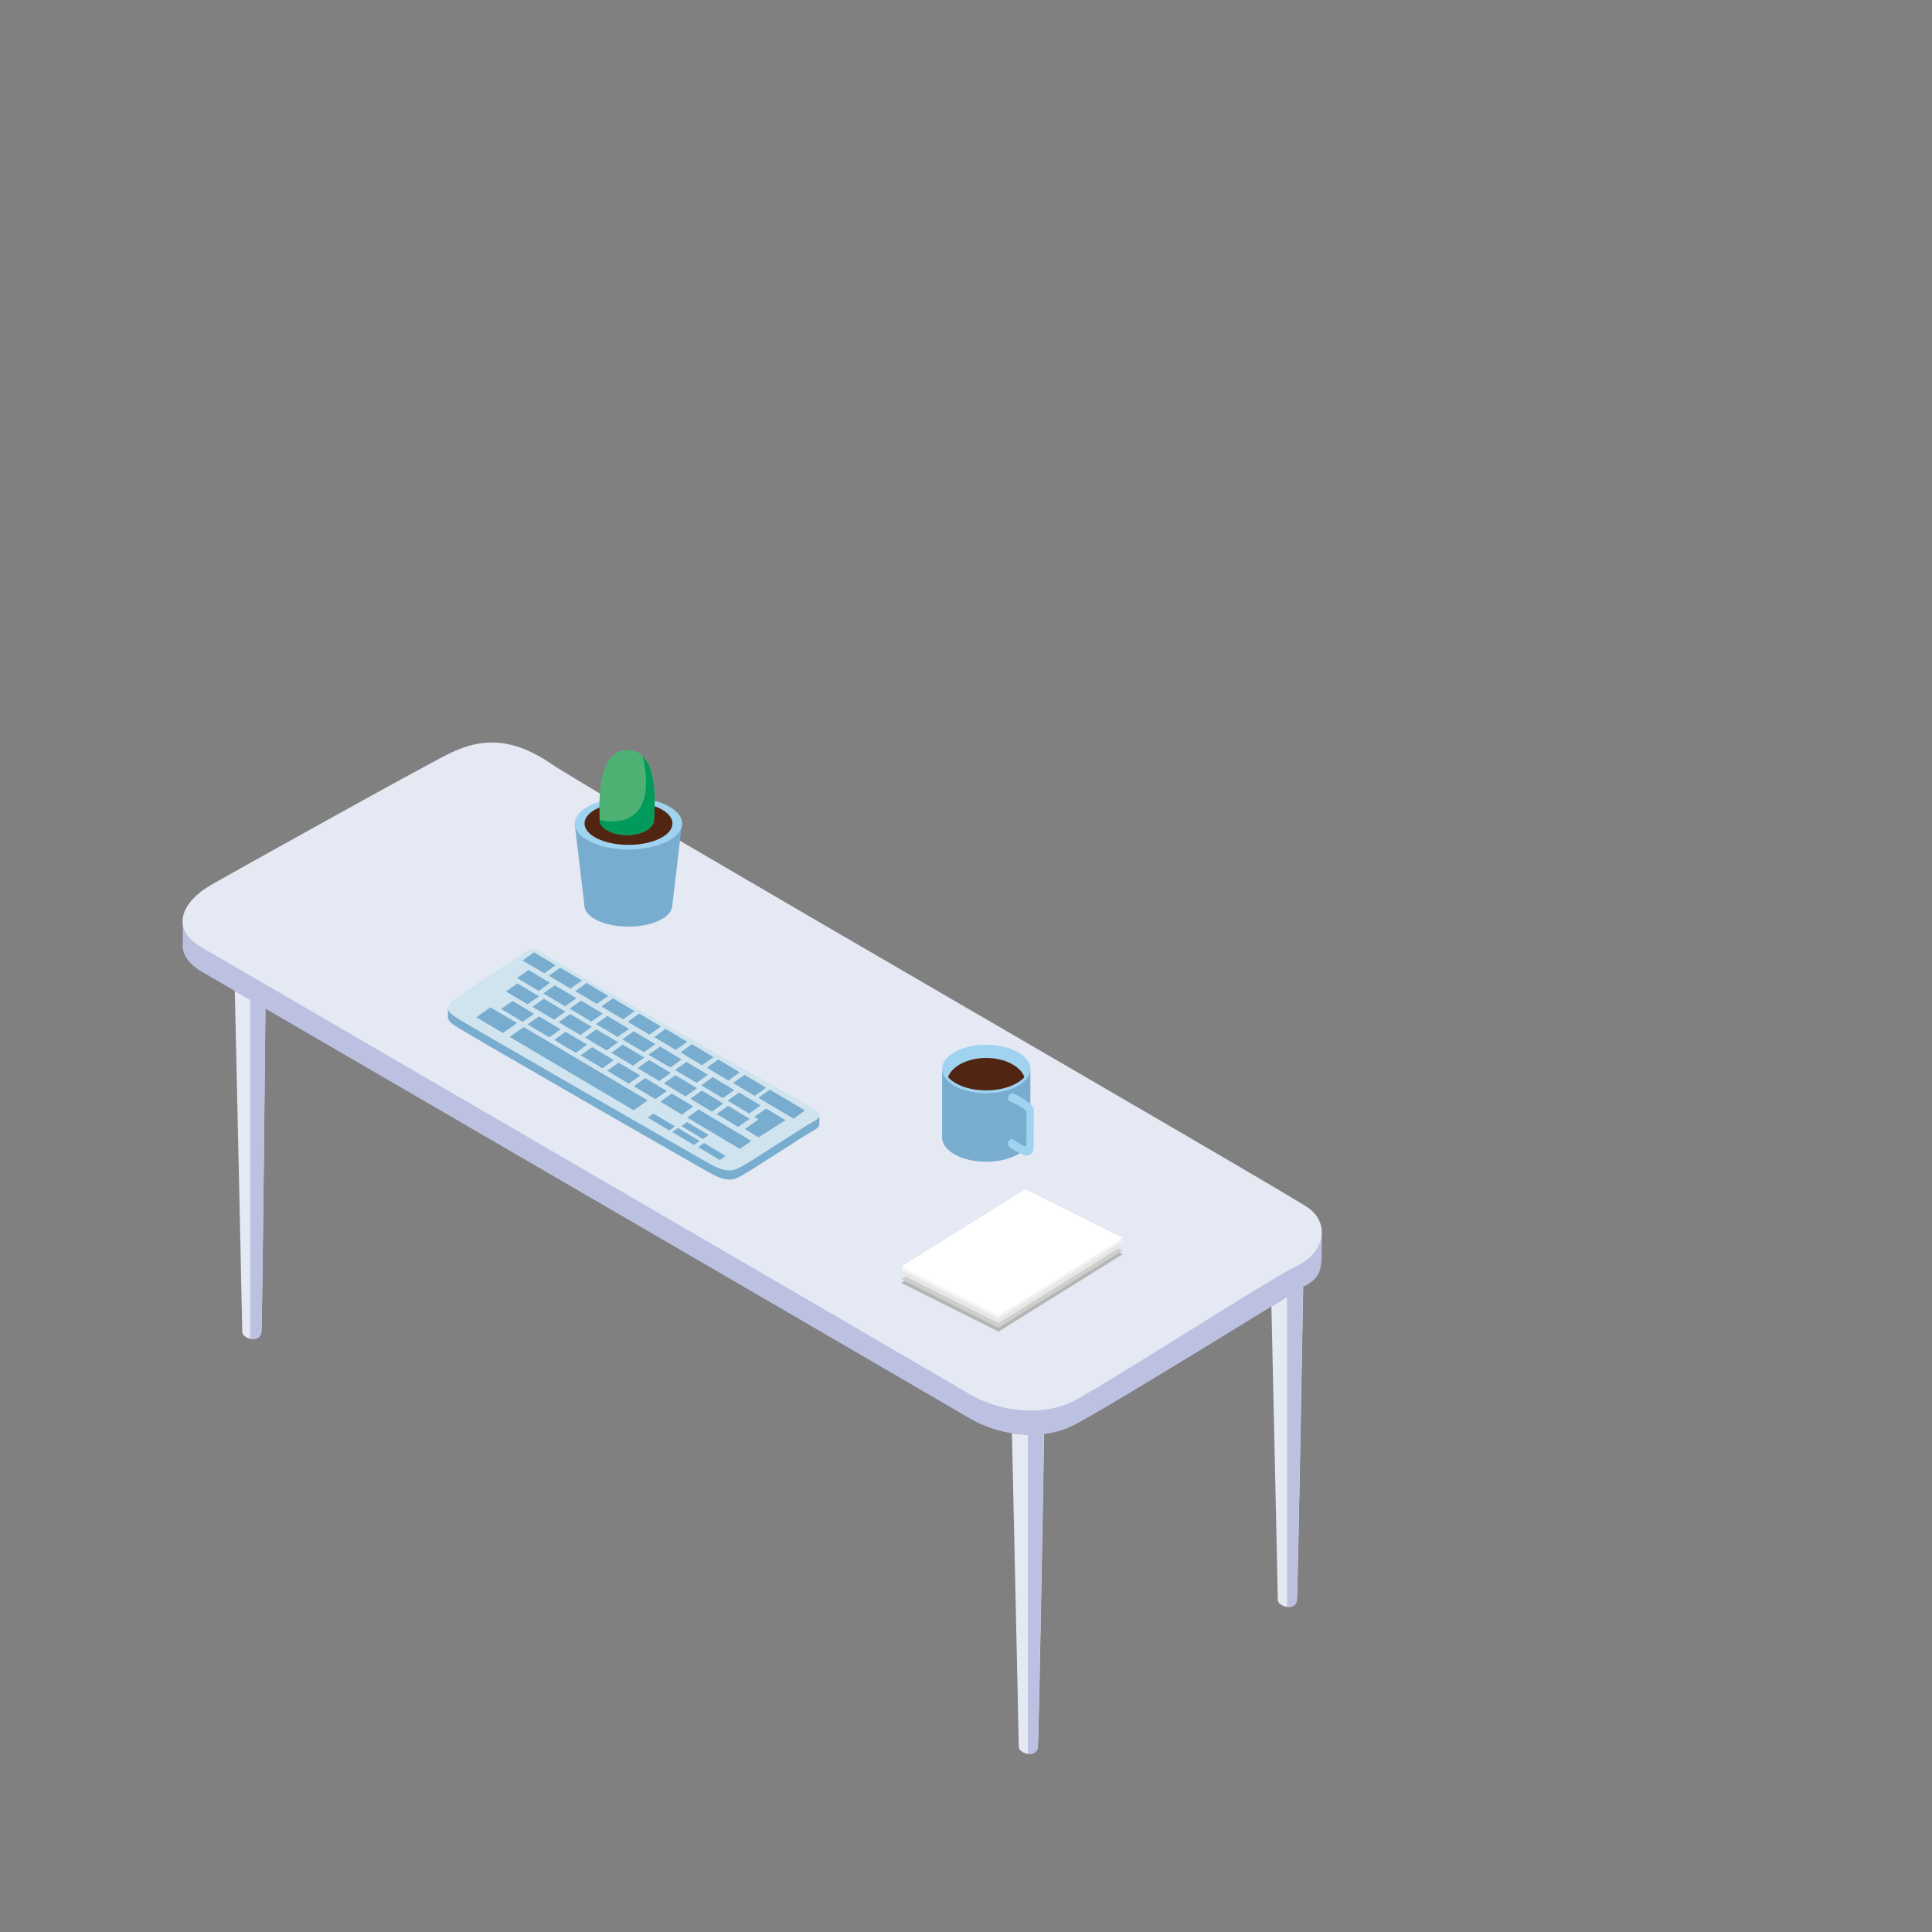 <?xml version="1.0" encoding="utf-8"?>
<!-- Generator: Adobe Illustrator 21.0.0, SVG Export Plug-In . SVG Version: 6.00 Build 0)  -->
<svg version="1.1" id="Layer_1" xmlns="http://www.w3.org/2000/svg" xmlns:xlink="http://www.w3.org/1999/xlink" x="0px" y="0px"
	 viewBox="0 0 1300 1300" style="enable-background:new 0 0 1300 1300;" xml:space="preserve">
<rect x="0" y="0" width="1300" height="1300" fill="#808080" stroke="none"/>
<style type="text/css">
	.st0{fill:#E5E9F3;}
	.st1{fill:#BCC1E2;}
	.st2{fill:#D0E4EF;}
	.st3{fill:#78ADD0;}
	.st4{display:none;}
	.st5{display:inline;fill:#78ADD0;}
	.st6{display:inline;fill:#E2DAED;}
	.st7{display:inline;fill:#42436E;}
	.st8{display:inline;fill:#FFFFFF;}
	.st9{fill:#A0D3F0;}
	.st10{fill:#512512;}
	.st11{fill:#4DB174;}
	.st12{fill:#009B5A;}
	.st13{display:inline;fill:#AE5351;}
	.st14{display:inline;fill:#9F3B3F;}
	.st15{display:inline;fill:#F8A586;}
	.st16{display:inline;fill:#F1C3A7;}
	.st17{display:inline;fill:#DCAD8C;}
	.st18{display:inline;fill:#81C3EB;}
	.st19{display:inline;fill:#9FD5F4;}
	.st20{display:inline;}
	.st21{fill:#81C3EB;}
	.st22{display:inline;fill:#8FC2E4;}
	.st23{display:inline;fill:#C89E85;}
	.st24{display:inline;fill:#F79B74;}
	.st25{display:inline;fill:#382E81;}
	.st26{display:inline;fill:#34256A;}
	.st27{display:inline;fill:#512512;}
	.st28{display:inline;fill:#EF4444;}
	.st29{display:inline;fill:#F15D55;}
	.st30{display:none;fill:#00AFA5;}
	.st31{display:none;fill:#FFFFFF;}
	.st32{display:none;fill:#B194C5;}
	.st33{display:none;fill:#00A98C;}
	.st34{display:none;fill:#00AD9A;}
	.st35{display:none;fill:#9371B2;}
	.st36{display:none;fill:#A782BB;}
	.st37{display:inline;fill:#EF427B;}
	.st38{display:inline;fill:#F06194;}
	.st39{fill:#FFFFFF;}
	.st40{display:none;fill:#FAA327;}
	.st41{display:none;fill:#FFD01A;}
	.st42{display:none;fill:#7475B7;}
	.st43{display:none;fill:#7F82BE;}
	.st44{fill:#B5B5B6;}
	.st45{fill:#CECECD;}
	.st46{fill:#E7E7E7;}
	.st47{fill:#F3F3F3;}
</style>
<g>
	<g>
		<path class="st0" d="M158,666.7c0,0,5,224.5,5,229.4s12.2,8,12.9,0c0.7-8,2.7-217.4,2.7-217.4L158,666.7z"/>
		<path class="st0" d="M680.9,964.4c0,0,4.6,206,4.6,210.9s12.2,8,12.9,0c0.7-8,4.2-210.5,4.2-210.5S692.1,966.4,680.9,964.4z"/>
		<path class="st0" d="M855.5,879.1c0,0,4.3,192.4,4.3,197.3c0,4.9,12.2,8,12.9,0c0.7-8,4.2-210.5,4.2-210.5L855.5,879.1z"/>
	</g>
	<path class="st1" d="M889.4,830.2c0,0-489.9-280.3-518.4-299.9c-29.7-20.4-51.1-15.8-69.6-6.5c-18.6,9.3-142.1,78-159.8,88.2
		c-4.2,2.4-8,5.3-11,8.4l-7.6-2.1v16.2c-0.1,1.1-0.1,2.1,0,3.2v0l0,0c0.5,5.3,3.9,10.5,11.2,15.2c0,0,15.5,9,41.1,23.9l-7-4.1v228.1
		c3.4,0.7,7.2-0.3,7.6-4.7c0.7-8,2.7-217.4,2.7-217.4c121.6,70.7,452.3,262.9,472.7,275c13.5,8,27.6,11.4,40.4,11.7v214.8
		c3.1,0.4,6.3-0.9,6.6-4.8c0.7-7.8,4-200.2,4.2-210.5c6.6-0.8,12.5-2.4,17.5-4.7c13.9-6.2,112.8-67.1,146-87.6v208.6
		c3.1,0.4,6.3-0.9,6.6-4.8c0.7-8,4.2-210.5,4.2-210.5l0,0c10.9-5.2,12.1-11.2,12.5-19.4l0,0v0C889.4,845.9,889.4,830.2,889.4,830.2z
		"/>
	<path class="st0" d="M134.2,636.6c-20.4-13-10.4-30.6,7.4-40.9c17.7-10.2,141.2-78.9,159.8-88.2c18.6-9.3,39.9-13.9,69.6,6.5
		c29.7,20.4,495.8,288.8,509.7,299c13.9,10.2,11.1,29.7-8.4,39c-19.5,9.3-135.6,84.5-152.3,91.9c-16.7,7.4-43.6,8.4-68.7-6.5
		C626.3,922.6,134.2,636.6,134.2,636.6z"/>
</g>
<g>
	<path class="st2" d="M545.6,744.7c9.6,5.9,5.5,7.9,0,11c-5.5,3.1-39.2,25.1-45.4,28.6c-6.2,3.4-10,5.9-23.4-1.7
		c-13.4-7.6-162.1-92.9-169.3-97.7c-7.2-4.8-9.1-7.1,1.2-14.6c10.3-7.6,39.5-26.3,43.9-29.1c5-3.2,6.5-5.2,16.6,2.3
		C381,652.2,545.6,744.7,545.6,744.7z"/>
	<path class="st3" d="M551.3,750.7c-0.1,1.9-2.7,3.3-5.8,5c-5.5,3.1-39.2,25.1-45.4,28.6c-6.2,3.4-10,5.9-23.4-1.7
		c-13.4-7.6-162.1-92.9-169.3-97.7c-3.9-2.6-6.2-4.4-6-6.7l0,0v6.5l0,0c0.1,2.1,2.3,3.9,6,6.3c7.2,4.8,155.9,90.2,169.3,97.7
		c13.4,7.6,17.2,5.2,23.4,1.7c6.2-3.4,39.9-25.5,45.4-28.6c3-1.7,5.6-3.1,5.8-5l0,0L551.3,750.7L551.3,750.7z"/>
	<g>
		<g>
			<polygon class="st3" points="320.5,684.5 330,677.8 347.9,688.4 338.4,695.1 			"/>
		</g>
		<g>
			<polygon class="st3" points="337.2,678.9 344.9,673.5 359.4,682.2 351.7,687.6 			"/>
			<polygon class="st3" points="355,689.3 362.7,683.9 377.3,692.6 369.6,698 			"/>
			<polygon class="st3" points="372.9,699.7 380.6,694.3 395.1,702.9 387.4,708.4 			"/>
			<polygon class="st3" points="390.7,710.1 398.4,704.6 413,713.3 405.3,718.8 			"/>
			<polygon class="st3" points="408.6,720.5 416.3,715 430.8,723.7 423.1,729.2 			"/>
			<polygon class="st3" points="426.4,730.9 434.1,725.4 448.7,734.1 441,739.6 			"/>
			<polygon class="st3" points="444.3,741.3 452,735.8 466.5,744.5 458.8,750 			"/>
		</g>
		<g>
			<polygon class="st3" points="340.5,667.2 348.2,661.7 362.7,670.4 355,675.8 			"/>
			<polygon class="st3" points="358.2,677.5 365.9,672 380.4,680.7 372.8,686.1 			"/>
			<polygon class="st3" points="375.9,687.8 383.6,682.3 398.2,691 390.5,696.5 			"/>
			<polygon class="st3" points="393.6,698.1 401.3,692.6 415.9,701.3 408.2,706.8 			"/>
			<polygon class="st3" points="411.3,708.4 419,702.9 433.6,711.6 425.9,717.1 			"/>
			<polygon class="st3" points="429,718.7 436.7,713.2 451.3,721.9 443.6,727.4 			"/>
			<polygon class="st3" points="446.7,729 454.4,723.5 469,732.2 461.3,737.7 			"/>
			<polygon class="st3" points="464.5,739.3 472.2,733.8 486.7,742.5 479,748 			"/>
			<polygon class="st3" points="482.2,749.6 489.9,744.1 504.4,752.8 496.7,758.3 			"/>
		</g>
		<g>
			<polygon class="st3" points="347.9,658.1 355.6,652.7 370.1,661.3 362.5,666.8 			"/>
			<polygon class="st3" points="365.6,668.4 373.3,663 387.9,671.7 380.2,677.1 			"/>
			<polygon class="st3" points="383.3,678.7 391,673.3 405.6,682 397.9,687.4 			"/>
			<polygon class="st3" points="401,689.1 408.7,683.6 423.3,692.3 415.6,697.7 			"/>
			<polygon class="st3" points="418.7,699.4 426.4,693.9 441,702.6 433.3,708 			"/>
			<polygon class="st3" points="436.4,709.7 444.2,704.2 458.7,712.9 451,718.3 			"/>
			<polygon class="st3" points="454.2,720 461.9,714.5 476.4,723.2 468.7,728.6 			"/>
			<polygon class="st3" points="471.9,730.3 479.6,724.8 494.1,733.5 486.4,738.9 			"/>
			<polygon class="st3" points="489.6,740.6 497.3,735.1 511.8,743.8 504.1,749.3 			"/>
		</g>
		<g>
			<polygon class="st3" points="351.6,646.3 359.3,640.8 373.9,649.5 366.2,654.9 			"/>
			<polygon class="st3" points="369.3,656.6 377,651.1 391.6,659.8 383.9,665.2 			"/>
			<polygon class="st3" points="387,666.9 394.7,661.4 409.3,670.1 401.6,675.5 			"/>
			<polygon class="st3" points="404.7,677.2 412.4,671.7 427,680.4 419.3,685.9 			"/>
			<polygon class="st3" points="422.4,687.5 430.1,682 444.7,690.7 437,696.2 			"/>
			<polygon class="st3" points="440.2,697.8 447.9,692.3 462.4,701 454.7,706.5 			"/>
			<polygon class="st3" points="457.9,708.1 465.6,702.6 480.1,711.3 472.4,716.8 			"/>
			<polygon class="st3" points="475.6,718.4 483.3,712.9 497.8,721.6 490.1,727.1 			"/>
			<polygon class="st3" points="493.3,728.7 501,723.2 515.5,731.9 507.8,737.4 			"/>
		</g>
		<g>
			<polygon class="st3" points="462.4,752 470.1,746.5 505.5,767.7 497.8,773.1 			"/>
		</g>
		<g>
			<polygon class="st3" points="510.3,738.7 518,733.2 541.7,747.2 534,752.7 			"/>
		</g>
		<g>
			<polygon class="st3" points="501.2,759.7 510.3,753.3 507.5,751.5 515.5,745.9 528.6,753.7 510.3,765.3 			"/>
		</g>
		<g>
			<polygon class="st3" points="435.8,752 439.7,749.3 454.2,757.9 450.4,760.7 			"/>
		</g>
		<g>
			<polygon class="st3" points="452.3,761.7 456.2,759 470.7,767.7 466.9,770.4 			"/>
		</g>
		<g>
			<polygon class="st3" points="469.8,771.9 473.7,769.1 488.2,777.8 484.4,780.6 			"/>
		</g>
		<g>
			<polygon class="st3" points="458.5,757.7 462.3,755 476.8,763.7 473,766.4 			"/>
		</g>
		<g>
			<polygon class="st3" points="342.9,697.7 352.4,691.1 435.8,740.4 426.4,747.1 			"/>
		</g>
	</g>
</g>
<g class="st4">
	<path class="st5" d="M1144.4,824.3c35.5,17,51.6-11.4,51.6-36s0-308.5,0-354.8c0-46.3,9.1-70.2-34.4-100.3
		C1109,297,647.8,39.8,618,21.1c-30.7-19.3-48.6,1.2-47.6,35.2C571.2,84,1108.9,807.3,1144.4,824.3z"/>
	<path class="st6" d="M570.2,424.2c0,47.8,7.7,80.2,60.2,106.4c52.4,26.2,473.6,274.6,509,291.5c35.5,17,37-18.5,37-43.2
		c0-24.7,0-308.5,0-354.8c0-46.3,9.3-57.1-44.7-91c-54-33.9-490.5-285.4-521.4-302.3c-30.9-17-40.1,4.6-40.1,32.4
		C570.2,91,570.2,424.2,570.2,424.2z"/>
	<path class="st7" d="M1131.7,333.2c-54-33.9-490.5-285.4-521.4-302.3c-30.9-17-40.1,4.6-40.1,32.4c0,21.2,0,267.7,0,361L1176.4,779
		c0-89.6,0-318.8,0-354.8C1176.4,377.9,1185.7,367.1,1131.7,333.2z"/>
	<polygon class="st8" points="599.5,394.9 1146.4,712.3 1146.4,385.6 599.5,61.7 	"/>
</g>
<g>
	<path class="st3" d="M386.7,554.1l6.5,55c0,8,13.3,14.4,29.6,14.4s29.6-6.4,29.6-14.4l6.5-55H386.7z"/>
	<ellipse class="st9" cx="422.9" cy="554.1" rx="36.1" ry="17.5"/>
	<ellipse class="st10" cx="422.9" cy="554.1" rx="29.6" ry="14.4"/>
	<path class="st11" d="M440.1,551.6c0,5.7-8.2,10.3-18.3,10.3s-18.3-4.6-18.3-10.3c0-5.7-3.1-47,18.3-47
		C445.3,504.7,440.1,545.9,440.1,551.6z"/>
	<path class="st12" d="M421.7,561.9c10.1,0,18.3-4.6,18.3-10.3c0-4.6,3.3-31.8-7.4-42.6c11.8,54.5-29.3,42.6-29.3,42.6
		C403.4,557.3,411.6,561.9,421.7,561.9z"/>
</g>
<g class="st4">
	<path class="st13" d="M388.9,1065.8c0,0-10.7,3.2-11.2,21.8c-0.5,18.6-1.2,34,11.2,34.9c12.4,0.9,34.2-10.9,41-11.3
		c6.8-0.5,54-6.3,51.2-24.5c-2.7-18.1-16.3-20.9-34.5-15.4c-18.1,5.4-19.6-7.7-23.9-7.7L388.9,1065.8z"/>
	<path class="st14" d="M483.7,1093c-0.8-5.2-2.6-6.4-2.6-6.4c2.7,18.1-44.4,24-51.2,24.5c-6.8,0.5-28.6,12.2-41,11.3
		c-9.2-0.7-11.2-9.3-11.4-21.4c-3.1,16.2-1.1,26.9,11.4,28.5c15.1,1.9,35.6-12.8,42.6-13.3C438.5,1115.9,486.5,1111.1,483.7,1093z"
		/>
	<path class="st13" d="M458.4,1105.4c0,0-10.7,3.2-11.2,21.8c-0.5,18.6-1.2,34,11.2,34.9c12.4,0.9,34.2-10.9,41-11.3
		c6.8-0.5,54-6.3,51.2-24.5c-2.7-18.1-16.3-20.9-34.5-15.4c-18.1,5.4-19.6-7.7-23.9-7.7L458.4,1105.4z"/>
	<path class="st14" d="M553.2,1132.6c-0.8-5.2-2.6-6.4-2.6-6.4c2.7,18.1-44.4,24-51.2,24.5c-6.8,0.5-28.6,12.2-41,11.3
		c-9.2-0.7-11.2-9.3-11.4-21.4c-3.1,16.2-1.1,26.9,11.4,28.5c15.1,1.9,35.6-12.8,42.6-13.3C508.1,1155.5,556.1,1150.7,553.2,1132.6z
		"/>
	<path class="st15" d="M458.4,1073.7c0,0,0,33.1,0,37.4s24.8,10.9,33.9-4.2v-46.4L458.4,1073.7z"/>
	<path class="st16" d="M450.2,1086.6c0,0,1.3-4.8,4.2-4.1c8.4,2.2,43.6-15.8,50-10.1l0.9,17c0,0-25,29.5-56.5,11.4L450.2,1086.6z"/>
	<path class="st17" d="M453.5,1075.5v8.6c0,0,21.8,11.7,47.5-9.9v-17.5L453.5,1075.5z"/>
</g>
<g class="st4">
	<path class="st18" d="M116.6,799.9c3.6-42.2,25.6-43.1,35.6-37.6c10,5.4,118.2,75.2,124.8,86c7.9,12.9,24,141.5,68.4,140.7
		c35.4-0.6,30.6-40.2,54.2-50.2c23.6-10,120-43.4,140.9-37.9c20.9,5.4,26.6,27.1,24.8,46.1c-1.8,19-5.1,86.9-20,89.6
		c-4.5,0.8-208,95.8-294.2,51.4c-86.2-44.4-124.3-85.8-128.8-158.1C117.7,857.5,116.6,799.9,116.6,799.9z"/>
	<path class="st19" d="M537,909.5c-20.9-5.4-108.8,31.7-132.4,41.8c-23.6,10-20.9,47.1-65.3,48c-44.4,0.9-64.8-131.5-72.6-144.2
		c-6.6-10.8-110.6-77.1-120.6-82.5c-10-5.4-29,1.8-29.9,32.7c0,0-4.5,62.6,0,134.9c1.9,30.2,9.7,55,24.4,76.9
		c-5,9.6-78.3,150.9-79.4,156.1c-1.1,5.4,4.7,10.1,8.9,5c3.6-4.4,63.9-117.2,80.3-148c20.9,24.7,51.7,46,94.5,68
		c19.4,10,45.1,12.5,73.4,10.4l-0.4,0c0,0,6.3,177.8,8.1,183.2c1.8,5.4,9.7,6.8,11,0c1.3-6.8-3.1-184.9-3.1-184.9l0,0
		c47.8-6.2,100.5-23.6,141.3-39.5c5,11.7,52.5,122.5,55.4,126.6c3,4.3,7.8,0.9,7.3-3.4c-0.5-4.1-48.5-119.8-51.8-127.6
		c34.2-13.9,57.8-25.7,59-26.6c3.6-2.7,12.7-66.2,14.5-85.2S557.9,914.9,537,909.5z"/>
	<g class="st20">
		<path class="st21" d="M332.1,1296.3c2.3,0.1,4.5-1.3,5.1-4.6c1.3-6.8-3.1-184.9-3.1-184.9l-8.7,0.9L332.1,1296.3z"/>
		<path class="st21" d="M535.4,1195.5c-1.5,0.8-3.4,0.5-4.8-1.6c-3-4.3-55.4-126.6-55.4-126.6l6-2.3L535.4,1195.5z"/>
		<path class="st21" d="M63.9,1179.6c1.8,1.1,4.3,1,6.3-1.5c4.2-5.1,80.3-148,80.3-148l-5.3-7.4L63.9,1179.6z"/>
	</g>
</g>
<g class="st4">
	<path class="st22" d="M520.3,799.1c-5.7-8.9,19.9-42.7,39.6-35c18.3,7.1,13,21.7,0.2,36C547.4,814.4,537,825.4,520.3,799.1z"/>
	<path class="st23" d="M321.2,879.5c0,0,96.1-42.6,113.4-42.6c17.2,0,29.3,4.8,30.5,34.2l-139.8,72L321.2,879.5z"/>
	<path class="st17" d="M345.4,989c35.4-0.6,30.6-40.2,54.2-50.2c13.9-5.9,53.1-19.9,87.2-29.3c-0.1-27.5-6.6-32.9-21.7-38.4
		c-15.1-5.4-111.3,41.1-127.7,50.2L311.3,959C320.2,976.7,331.4,989.2,345.4,989z"/>
	<path class="st24" d="M391,791.1c0,0,26.8,29,34.5,34c7.7,5,51.9,6.3,74-12.7c15.5-13.3,10.8-12,15.2-21.6
		c7.4-16.3,21.2-31.1,40.3-25.2s-4.4,30.1-16.5,43.3c-13.3,14.5-75.1,48-103.8,54.8c-28.7,6.8-43.5-14.3-67.8-50.9L391,791.1z"/>
	<path class="st24" d="M369.7,728.9c0,0,4.1-12.6,5.9-22.6c1.8-10,26.3-29.2,33.1-28.6c6.8,0.5,17.7,5.5,10.9,21.2
		c-6.8,15.6-34,19.8-34.9,48.1L369.7,728.9z"/>
	<path class="st25" d="M277,848.2c5.3,8.6,14,68.8,34.3,110.7c15.7-3.2,25.7-14.1,23.2-29.2c-12.7-80.4,14-96.6,24.2-109.5
		c8.2-10.3,12.7,9.4,16.3,8.8c18.1-3.3,28.3-16,28.1-29.9c-0.1-4.4-9.4-18.3-10-24.2c-3.9-40.5-35.7-60.5-64.1-61.5
		c-28.4-1-33.3-15.3-52.6-28s-51.2-20-56.8,6c-7.2,33.1-6.9,73.2-3.3,112.1C245.3,822.9,273.7,842.9,277,848.2z"/>
	<path class="st26" d="M279.9,687.9l8-8.4c0,0,21.8,22.3,39.9,22.3l6,13.3C333.9,715.1,297.3,719.9,279.9,687.9z"/>
	<path class="st26" d="M370.7,824.4c1.6,2.6,3,4.9,4.3,4.6c18.1-3.3,28.3-16,28.1-29.9c0-1.2-0.7-3-1.7-5.1
		C393.8,820.2,375.3,823.9,370.7,824.4z"/>
	<path class="st27" d="M364.2,590.8c0,0,12.3-5.3,6.7-25.9c-5.2-18.9-38.3-13.2-67.5-10.3c-27.3,2.7-49.3,2.4-56.6,40.5
		c-12.3,63.9,44.7,77.7,51.7,81.3C305.5,680,364.2,590.8,364.2,590.8z"/>
	<path class="st24" d="M293.9,685c0,0,2.8-5.9,4.6-8.6c1.8-2.7,15.2-15.2,14.2-29.1c-1.6-4.4-4.2,1.6-7.7,0
		c-2.6-1.2-3.8-3.2-3.2-11.6c1.3-16.8,9.8-9.6,12.5-9c2.7,0.6,4.4-29.5,24.1-35.2c19.7-5.7,27.9-3,30.3,9.2
		c4.9,24.8,0.1,86.7-22.3,83.9c-17.2-9-12-2.3-15.3,3.9c-3.3,6.2-5.8,13-5.8,13S315.3,702,293.9,685z"/>
	<path class="st28" d="M378.2,615.1l-8.1-2.6c0,0,0.1,1.3,0.2,3.4l5.7,1.7c0,0,3.1,0,2.2,6.8c-1.1,9.2-5.9,11.2-8.2,11.6
		c-0.1,1.1-0.2,2.1-0.3,3.1c0,0,9.4,0.9,11.1-15.1C381.8,615.1,378.2,615.1,378.2,615.1z"/>
	<path class="st29" d="M309.6,620.8c0,0,65.6-5.8,68.6-5.8s4,7-0.1,9.6c-2.7,1.7-63.8,2.1-63.8,2.1s-5.5-2.5-7.7-1.9
		C306.6,624.8,305.4,621.2,309.6,620.8z"/>
</g>
<polygon class="st30" points="510.4,61.7 510.4,151.7 1103.4,491.7 1103.4,408.3 "/>
<path class="st31" d="M662.9,197.4l-58.5-35c-3.1-1.8-5.2-7.4-4.8-12.3v0c0.5-4.9,3.4-7.5,6.5-5.6l58.5,35c3.1,1.8,5.2,7.4,4.8,12.3
	v0C668.9,196.7,666,199.2,662.9,197.4z M720.5,222.3L720.5,222.3c0.5-4.9-1.7-10.5-4.8-12.3l-28.5-17c-3.1-1.8-6,0.7-6.5,5.6l0,0
	c-0.5,4.9,1.7,10.5,4.8,12.3l28.5,17C717.1,229.8,720,227.2,720.5,222.3z M861.9,306.8L861.9,306.8c0.5-4.9-1.7-10.5-4.8-12.3
	l-25-15c-3.1-1.8-6,0.7-6.5,5.6l0,0c-0.5,4.9,1.7,10.5,4.8,12.3l25,15C858.5,314.3,861.4,311.8,861.9,306.8z M813.2,277.7
	L813.2,277.7c0.5-4.9-1.7-10.5-4.8-12.3l-67.2-40.2c-3.1-1.8-6,0.7-6.5,5.6l0,0c-0.5,4.9,1.7,10.5,4.8,12.3l67.2,40.2
	C809.9,285.2,812.8,282.7,813.2,277.7z M1038.8,422.1L1062,436c3.1,1.8,6-0.7,6.5-5.6l0,0c0.5-4.9-1.7-10.5-4.8-12.3l-23.2-13.9
	c-3.1-1.8-6,0.7-6.5,5.6l0,0C1033.6,414.8,1035.7,420.3,1038.8,422.1z M970.9,381.6l41.5,24.8c3.1,1.8,6-0.7,6.5-5.6l0,0
	c0.5-4.9-1.7-10.5-4.8-12.3l-41.5-24.8c-3.1-1.8-6,0.7-6.5,5.6l0,0C965.7,374.2,967.8,379.7,970.9,381.6z M877.2,325.6l67.2,40.2
	c3.1,1.8,6-0.7,6.5-5.6l0,0c0.5-4.9-1.7-10.5-4.8-12.3l-67.2-40.2c-3.1-1.8-6,0.7-6.5,5.6l0,0C872,318.2,874.2,323.8,877.2,325.6z"
	/>
<polygon class="st32" points="631.9,284.6 631.9,374.6 1224.9,714.6 1224.9,631.2 "/>
<path class="st31" d="M722.2,389.3l-58.5-35c-3.1-1.8-5.2-7.4-4.8-12.3l0,0c0.5-4.9,3.4-7.5,6.5-5.6l58.5,35
	c3.1,1.8,5.2,7.4,4.8,12.3l0,0C728.2,388.7,725.3,391.2,722.2,389.3z M779.8,414.3L779.8,414.3c0.5-4.9-1.7-10.5-4.8-12.3l-28.5-17
	c-3.1-1.8-6,0.7-6.5,5.6l0,0c-0.5,4.9,1.7,10.5,4.8,12.3l28.5,17C776.5,421.7,779.4,419.2,779.8,414.3z M921.3,498.8L921.3,498.8
	c0.5-4.9-1.7-10.5-4.8-12.3l-25-15c-3.1-1.8-6,0.7-6.5,5.6l0,0c-0.5,4.9,1.7,10.5,4.8,12.3l25,15
	C917.9,506.3,920.8,503.8,921.3,498.8z M872.6,469.7L872.6,469.7c0.5-4.9-1.7-10.5-4.8-12.3l-67.2-40.2c-3.1-1.8-6,0.7-6.5,5.6l0,0
	c-0.5,4.9,1.7,10.5,4.8,12.3l67.2,40.2C869.2,477.2,872.1,474.7,872.6,469.7z M1098.2,614.1l23.2,13.9c3.1,1.8,6-0.7,6.5-5.6l0,0
	c0.5-4.9-1.7-10.5-4.8-12.3l-23.2-13.9c-3.1-1.8-6,0.7-6.5,5.6l0,0C1092.9,606.7,1095.1,612.3,1098.2,614.1z M1030.3,573.5
	l41.5,24.8c3.1,1.8,6-0.7,6.5-5.6l0,0c0.5-4.9-1.7-10.5-4.8-12.3l-41.5-24.8c-3.1-1.8-6,0.7-6.5,5.6l0,0
	C1025,566.2,1027.2,571.7,1030.3,573.5z M936.6,517.6l67.2,40.2c3.1,1.8,6-0.7,6.5-5.6l0,0c0.5-4.9-1.7-10.5-4.8-12.3l-67.2-40.2
	c-3.1-1.8-6,0.7-6.5,5.6l0,0C931.4,510.2,933.5,515.7,936.6,517.6z"/>
<polygon class="st33" points="1103.4,491.7 1118.1,482.2 1118.1,400.1 1103.4,408.3 "/>
<polygon class="st34" points="510.4,61.7 1103.4,408.3 1118.1,400.1 526.2,55.8 "/>
<polygon class="st35" points="1224.9,714.6 1240.4,706.3 1240.4,623.3 1224.9,631.2 "/>
<polygon class="st36" points="631.9,284.6 1224.9,631.2 1240.4,623.3 645.5,280.4 "/>
<g class="st4">
	<path class="st37" d="M510.7,414l-118.2-65.3c-7.9-4.3-14.3-15.4-14.2-24.6l0.4-138.3c0-9.2,6.5-13.2,14.3-8.8l118.2,65.3
		c7.9,4.3,14.3,15.4,14.2,24.6l-0.4,138.3C525.1,414.4,518.6,418.3,510.7,414z"/>
	<path class="st38" d="M486.8,429.8l-118.2-65.3c-7.9-4.3-14.3-15.4-14.2-24.6l0.4-138.3c0-9.2,6.5-13.2,14.3-8.8L487.3,258
		c7.9,4.3,14.3,15.4,14.2,24.6L501.2,421C501.1,430.2,494.7,434.1,486.8,429.8z"/>
	<g class="st20">
		<path class="st39" d="M374.7,285l26.4,28l-0.6,12l-36.9-40.5l0.5-11.1l38.8,1.7l-0.6,12L374.7,285z"/>
		<path class="st39" d="M411.8,329.8l21.6-55.5l7.6,4.3L419.4,334L411.8,329.8z"/>
		<path class="st39" d="M477.7,342.4l-26.4-27.9l0.6-12l36.9,40.6l-0.5,11l-38.8-1.7l0.6-12L477.7,342.4z"/>
	</g>
</g>
<path class="st40" d="M1198.7,294.6l-118.2-65.3c-7.9-4.3-14.3-15.4-14.2-24.6l0.4-138.3c0-9.2,6.5-13.2,14.3-8.8l118.2,65.3
	c7.9,4.3,14.3,15.4,14.2,24.6l-0.4,138.3C1213,295,1206.6,298.9,1198.7,294.6z"/>
<path class="st41" d="M1174.8,310.4l-118.2-65.3c-7.9-4.3-14.3-15.4-14.2-24.6l0.4-138.3c0-9.2,6.5-13.2,14.3-8.8l118.2,65.3
	c7.9,4.3,14.3,15.4,14.2,24.6l-0.4,138.3C1189.1,310.8,1182.7,314.7,1174.8,310.4z"/>
<g class="st4">
	<path class="st8" d="M1084.8,119.2l9.3,4.3l-3,5.6c-4.2,7.8-7.4,16.6-9.5,26.4c-1.3,6.4-2.3,13.5-2.8,21.5
		c-0.8,12.6-0.2,24.8,1.7,36.5c1.1,7,3.3,16.2,6.5,27.8l-9.1-4.2l-2.7-7.5c-1.7-4.6-3.5-10.8-5.4-19.1c-3.2-14.6-4.4-28-3.7-40.4
		c0.7-11.4,3.1-21.7,7.3-31.2C1076,132.4,1079.9,125.8,1084.8,119.2z"/>
	<path class="st8" d="M1092.3,189.7l46.9,21.7l-1,16.3l-46.9-21.7L1092.3,189.7z M1094.2,160.9l46.9,21.7l-1,16.3l-46.9-21.7
		L1094.2,160.9z"/>
	<path class="st8" d="M1164.8,215.8c-0.8,12.4-3.6,23.9-8.4,34.8c-2.8,6.1-5.2,10.4-7.4,13.2l-3.5,4.6l-9.1-4.2
		c4.4-8.1,7.6-14.8,9.5-20.4c3.2-9.3,5.3-20.3,6.1-32.9c0.5-8.1,0.4-15.6,0-22.9c-0.8-11.1-2.7-22.3-5.8-33.4l-2.1-8l9.3,4.3
		c3.8,10.6,6.7,20.4,8.4,29C1164.5,192.6,1165.5,204.4,1164.8,215.8z"/>
</g>
<path class="st42" d="M999.1,192.2L922.8,150c-5.1-2.8-9.2-10-9.2-15.9l0.2-89.3c0-5.9,4.2-8.5,9.3-5.7l76.3,42.2
	c5.1,2.8,9.2,10,9.2,15.9l-0.2,89.3C1008.4,192.4,1004.2,195,999.1,192.2z"/>
<path class="st43" d="M983.7,202.4l-76.3-42.2c-5.1-2.8-9.2-10-9.2-15.9l0.2-89.3c0-5.9,4.2-8.5,9.3-5.7L984,91.4
	c5.1,2.8,9.2,10,9.2,15.9l-0.2,89.3C992.9,202.6,988.8,205.2,983.7,202.4z"/>
<g class="st4">
	<path class="st8" d="M939.8,88.8l13.9,7.8l-0.2,25.1l21.7,12.2l-0.2,16.1l-21.7-12.2l-0.2,25.3l-13.9-7.8l0.2-25.3l-21.7-12.2
		l0.2-16.1l21.7,12.2L939.8,88.8z"/>
</g>
<g>
	<path class="st3" d="M633.9,719.3v46.1c0,9,13.3,16.3,29.7,16.3c16.4,0,29.7-7.3,29.7-16.3v-46.1H633.9z"/>
	<ellipse class="st9" cx="663.6" cy="719.3" rx="29.7" ry="16.3"/>
	<path class="st10" d="M663.6,733.7c11.2,0,20.9-3.6,25.7-8.9c-2.6-7.4-13.1-12.9-25.7-12.9s-23.1,5.5-25.7,12.9
		C642.7,730.1,652.4,733.7,663.6,733.7z"/>
	<path class="st9" d="M681.5,735.7c-1.8,0-3.3,1.5-3.3,3.3c0,0.8,0,1.4,1.8,2.3c4.8,2.2,10.9,4.7,10.7,7.8l-0.1,21.7
		c0,2.3-7.1-3.2-9.2-4.3c-1.6-0.8-3.3,1.5-3.3,3.3c0,2.9,11,7.5,11,7.5c3.7,1.1,6.4-1.4,6.4-5l0.1-25.8
		C695.7,742.8,682.6,735.7,681.5,735.7z"/>
</g>
<g>
	<polygon class="st44" points="671.9,896 606.4,863.2 690,811.1 755.5,843.9 	"/>
	<polygon class="st45" points="671.9,893.5 606.4,860.7 690,808.6 755.5,841.4 	"/>
	<polygon class="st46" points="671.9,890.3 606.4,857.5 690,805.4 755.5,838.2 	"/>
	<polygon class="st47" points="671.9,887.2 606.4,854.4 690,802.3 755.5,835.1 	"/>
	<polygon class="st39" points="671.9,885.1 606.4,852.3 690,800.2 755.5,833 	"/>
</g>
</svg>
